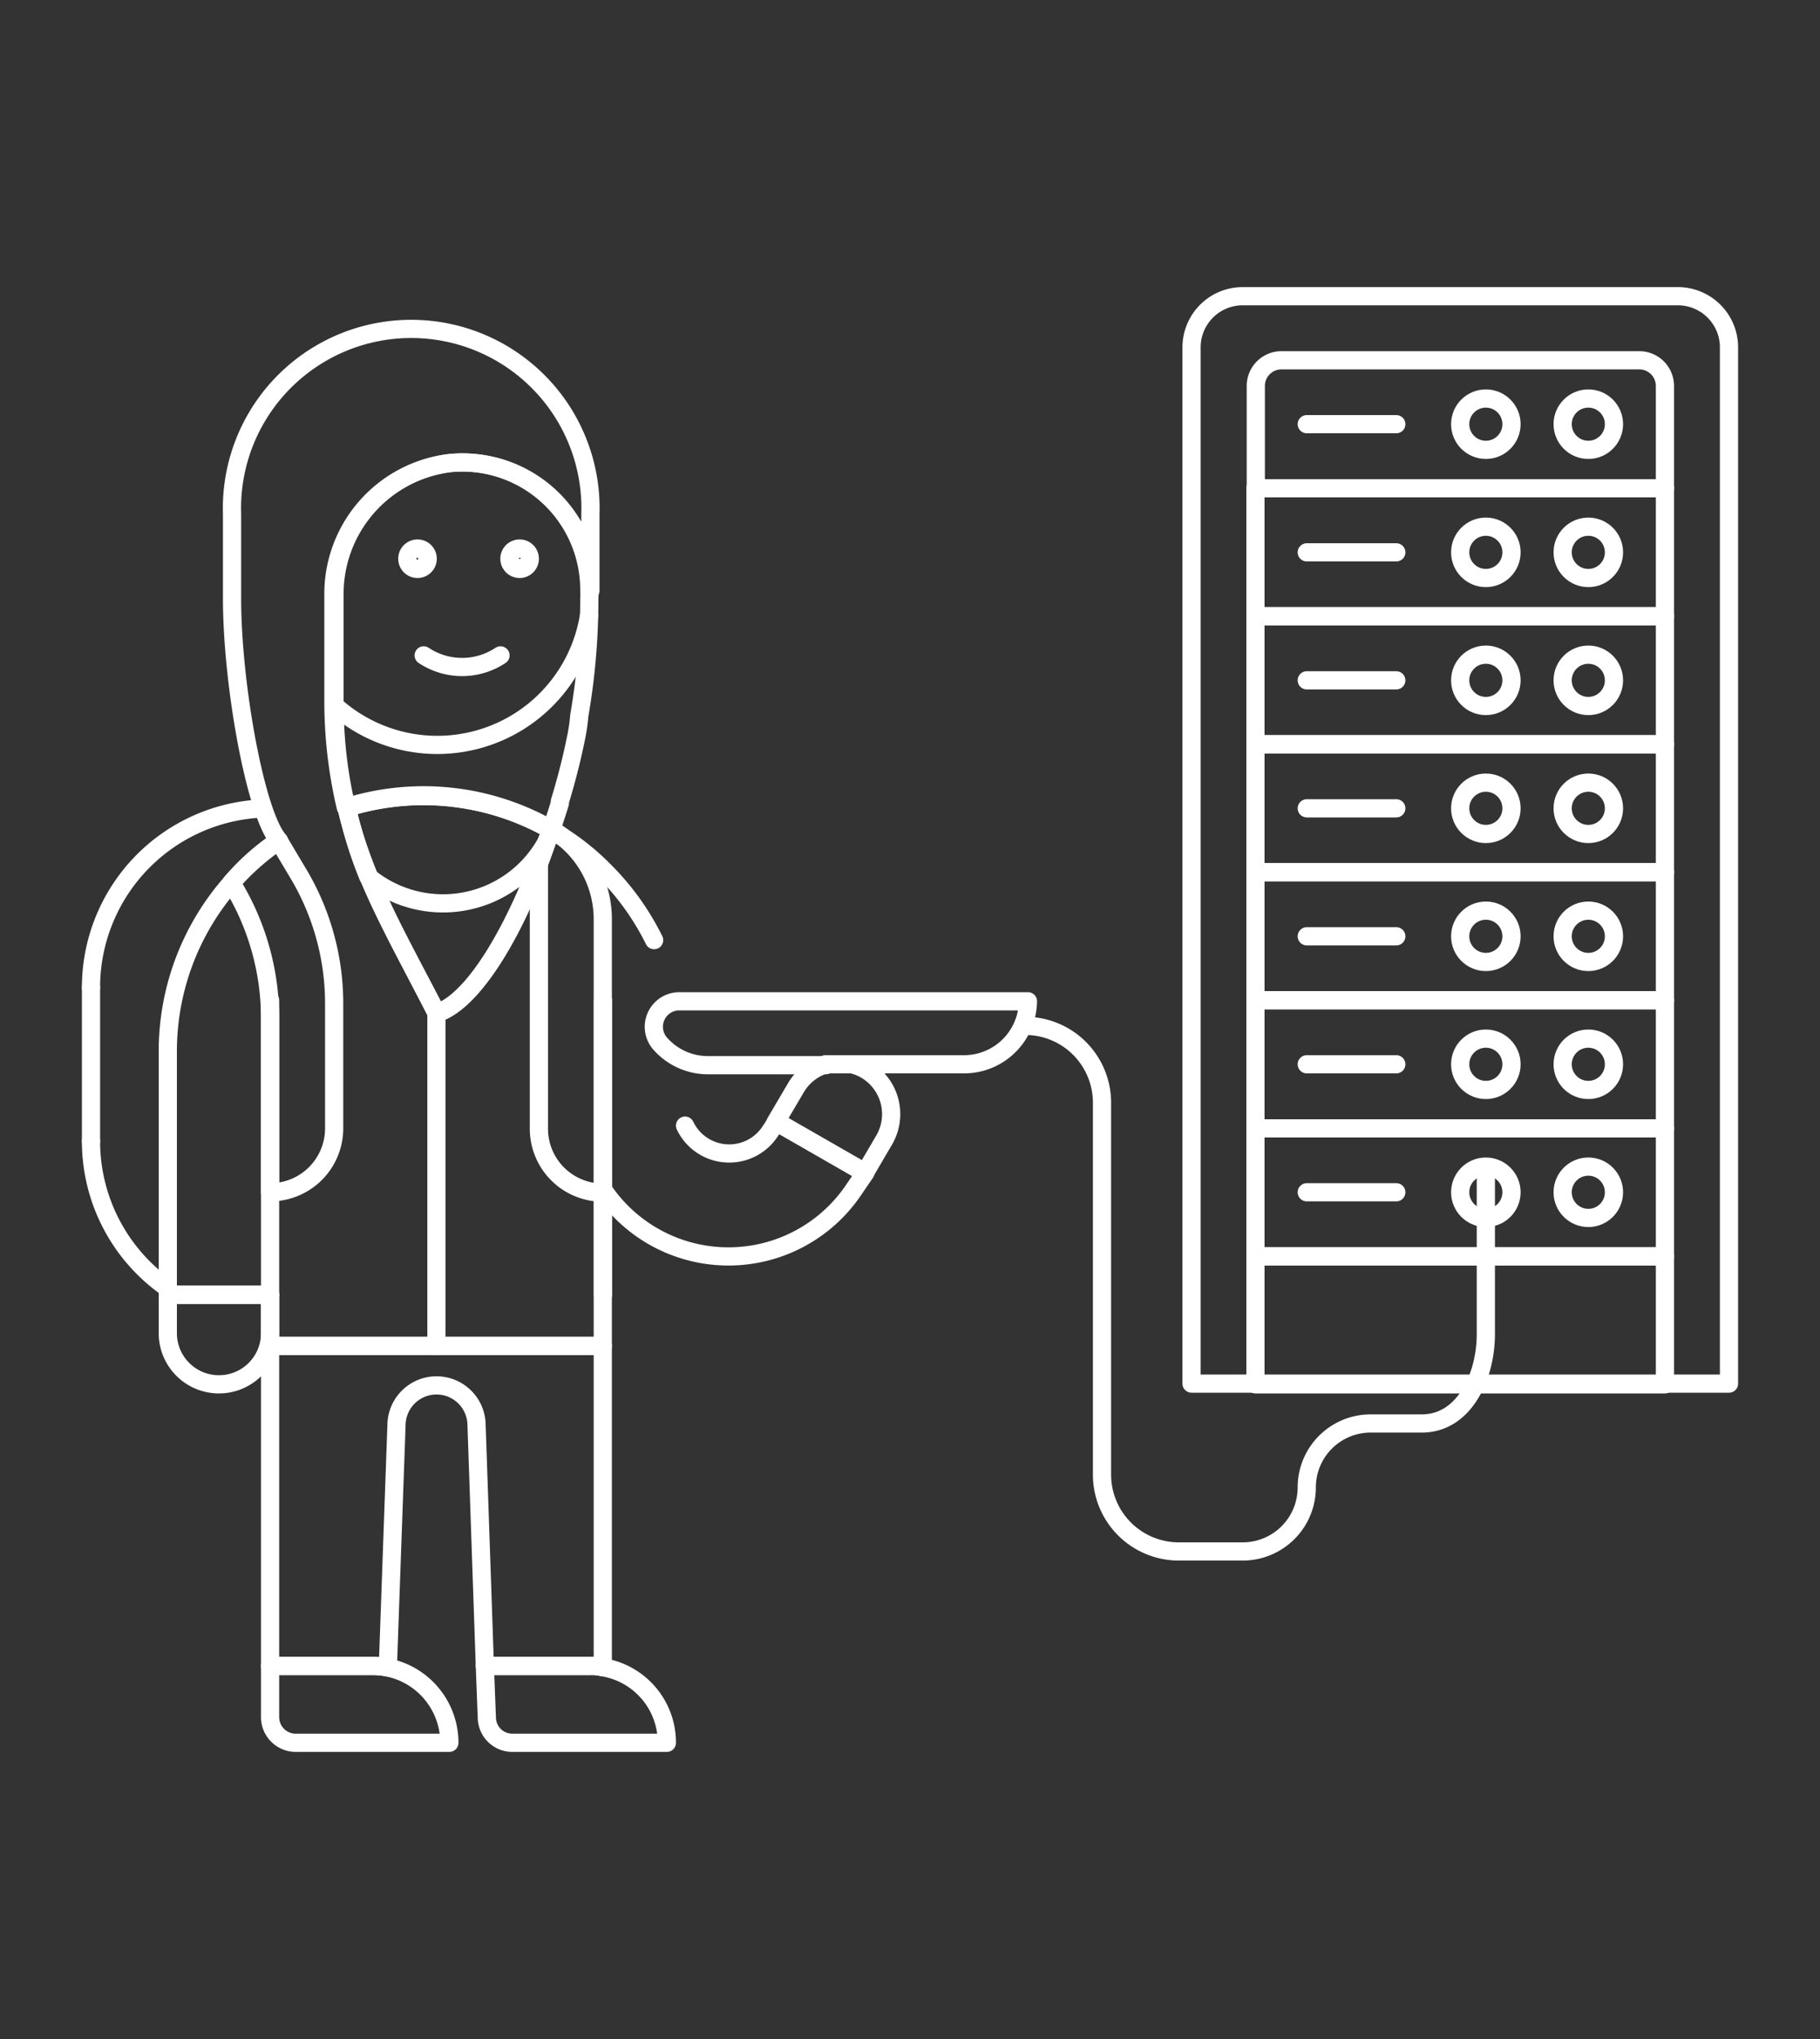 <svg id="Line" xmlns="http://www.w3.org/2000/svg" viewBox="0 0 100 112"><rect x="0" y="0" width="100" height="112" fill="#333333" stroke="none"/><defs><style>.cls-1{fill:none;stroke:#fff;stroke-linecap:round;stroke-linejoin:round;}.cls-2{fill:#fff;}</style></defs><title>93- hacker-hacking-server</title><g id="Icons"><path class="cls-1" d="M33.12,73.93V91.58a2.69,2.69,0,0,0-.7-.07H26.64l-.46-13.36a2.2,2.2,0,0,0-4.39,0l-.48,13.44a4.6,4.6,0,0,0-.84-.08H14.84V73.93Z"/><path class="cls-1" d="M31.63,40.63c-.23,1.14-.53,2.28-.87,3.4a.54.54,0,0,0,0,.1c-.15.48-.3.95-.47,1.43A14.07,14.07,0,0,0,19,44.35a25.38,25.38,0,0,1-.68-5.83V32.74a7.24,7.24,0,0,1,6.34-7.3,7,7,0,0,1,7.72,7,3.09,3.09,0,0,1,0,.43,37.38,37.38,0,0,1-.55,6.43Q31.77,40,31.63,40.63Z"/><path class="cls-1" d="M5,54.24v8.44"/><path class="cls-1" d="M18.36,38.73a8.44,8.44,0,0,0,14-4.9"/><path class="cls-2" d="M22.93,30.63a.06.06,0,0,1,.05.06.05.05,0,0,1-.1,0,.06.06,0,0,1,.05-.06m0-1A1.06,1.06,0,1,0,24,30.69a1.06,1.06,0,0,0-1.05-1.06Z"/><path class="cls-2" d="M28.55,30.63a.06.06,0,0,1,.06.06.06.06,0,0,1-.06,0,0,0,0,0,1-.05,0,.06.06,0,0,1,.05-.06m0-1a1.06,1.06,0,1,0,1.06,1.06,1.06,1.06,0,0,0-1.06-1.06Z"/><path class="cls-1" d="M23.28,36a3.81,3.81,0,0,0,4.22,0"/><path class="cls-1" d="M36.64,95.73H28.15a1.4,1.4,0,0,1-1.4-1.36l-.11-2.86h5.78a2.69,2.69,0,0,1,.7.07A4.19,4.19,0,0,1,36.64,95.73Z"/><path class="cls-1" d="M24.69,95.73a4.22,4.22,0,0,0-4.22-4.22H14.84v2.81a1.41,1.41,0,0,0,1.41,1.41Z"/><path class="cls-1" d="M9.22,73.23a2.81,2.81,0,0,0,5.62,0V71.12H9.22Z"/><path class="cls-1" d="M19.05,44.34c.88,3.89,2.21,6,4.93,11.31,2.1-.62,4.56-4.9,6.29-10.07h0v0a14.17,14.17,0,0,0-11.21-1.21Z"/><path class="cls-1" d="M30.26,45.57v0a14.17,14.17,0,0,0-11.21-1.21,23.77,23.77,0,0,0,1.18,3.79,6.48,6.48,0,0,0,9.85-2c.07-.18.13-.36.19-.54Z"/><path class="cls-1" d="M95,76H65.47V19.09a2.81,2.81,0,0,1,2.81-2.82H92.19A2.81,2.81,0,0,1,95,19.09Z"/><rect class="cls-1" x="68.98" y="69.01" width="22.5" height="7.03"/><path class="cls-1" d="M91.48,26.82H69V21.2a1.41,1.41,0,0,1,1.41-1.41H90.08a1.41,1.41,0,0,1,1.4,1.41Z"/><circle class="cls-1" cx="81.64" cy="23.3" r="1.41"/><circle class="cls-1" cx="87.27" cy="23.3" r="1.41"/><line class="cls-1" x1="71.8" y1="23.3" x2="76.72" y2="23.3"/><rect class="cls-1" x="68.98" y="26.82" width="22.5" height="7.03"/><circle class="cls-1" cx="81.64" cy="30.34" r="1.41"/><circle class="cls-1" cx="87.27" cy="30.34" r="1.41"/><line class="cls-1" x1="71.8" y1="30.34" x2="76.72" y2="30.34"/><rect class="cls-1" x="68.98" y="33.85" width="22.5" height="7.03"/><circle class="cls-1" cx="81.64" cy="37.37" r="1.41"/><circle class="cls-1" cx="87.27" cy="37.37" r="1.41"/><line class="cls-1" x1="71.8" y1="37.37" x2="76.72" y2="37.37"/><rect class="cls-1" x="68.98" y="40.88" width="22.5" height="7.03"/><circle class="cls-1" cx="81.64" cy="44.4" r="1.41"/><circle class="cls-1" cx="87.27" cy="44.4" r="1.41"/><line class="cls-1" x1="71.8" y1="44.4" x2="76.72" y2="44.4"/><rect class="cls-1" x="68.98" y="47.91" width="22.5" height="7.03"/><circle class="cls-1" cx="81.64" cy="51.43" r="1.41"/><circle class="cls-1" cx="87.27" cy="51.43" r="1.41"/><line class="cls-1" x1="71.8" y1="51.43" x2="76.72" y2="51.43"/><rect class="cls-1" x="68.98" y="54.95" width="22.5" height="7.03"/><circle class="cls-1" cx="81.64" cy="58.46" r="1.41"/><circle class="cls-1" cx="87.27" cy="58.46" r="1.41"/><line class="cls-1" x1="71.8" y1="58.46" x2="76.72" y2="58.46"/><rect class="cls-1" x="68.98" y="61.98" width="22.5" height="7.03"/><circle class="cls-1" cx="81.64" cy="65.49" r="1.41"/><circle class="cls-1" cx="87.27" cy="65.49" r="1.41"/><line class="cls-1" x1="71.8" y1="65.49" x2="76.72" y2="65.49"/><path class="cls-1" d="M56.33,56.35a4.22,4.22,0,0,1,4.22,4.22V81a4.22,4.22,0,0,0,4.22,4.22h3.51a3.52,3.52,0,0,0,3.52-3.52,3.51,3.51,0,0,1,3.51-3.51h2.81c2.34,0,3.52-2.59,3.52-4.92V64.79"/><path class="cls-1" d="M35.94,51.64a14.36,14.36,0,0,0-2.82-3.89,13.42,13.42,0,0,0-2.85-2.17c-.21.63-.44,1.25-.66,1.86C28,51.74,25.83,55.1,24,55.65c-2.91-5.64-5.62-9.83-5.62-17.13V32.74a7.24,7.24,0,0,1,6.34-7.3,7,7,0,0,1,7.72,7V28.23a9.85,9.85,0,1,0-19.69,0v4.65c0,4.73,1.3,11.88,2.58,13.3A14,14,0,0,0,9.22,57.76V71.12h5.62v2.81H33.12V65.32a8.3,8.3,0,0,0,13.81,0l.62-.91h0L43.35,62l-.69-.4,0,0-.22.36-.14.21a2.69,2.69,0,0,1-4.66-.34"/><path class="cls-1" d="M45.38,58.46a2.84,2.84,0,0,0-1.65,1.29l-1.1,1.87,0,0,4.89,2.81,1.06-1.81a2.82,2.82,0,0,0-1-3.85,2.5,2.5,0,0,0-.63-.27"/><line class="cls-1" x1="14.84" y1="54.95" x2="14.84" y2="71.12"/><line class="cls-1" x1="33.13" y1="54.95" x2="33.13" y2="71.12"/><path class="cls-1" d="M29.61,47.44V62a3.51,3.51,0,0,0,3.51,3.51V50.54a5.73,5.73,0,0,0-2.85-5C30.06,46.21,29.83,46.83,29.61,47.44Z"/><path class="cls-1" d="M12.71,48.49a14.1,14.1,0,0,1,2.13,7.44v9.56A3.51,3.51,0,0,0,18.36,62V55.17a13.93,13.93,0,0,0-1.86-7l-1.19-2A12.62,12.62,0,0,0,12.71,48.49Z"/><line class="cls-1" x1="23.98" y1="55.65" x2="23.98" y2="73.93"/><path class="cls-1" d="M45.38,58.46H53A3.51,3.51,0,0,0,56.48,55H37.34a1.4,1.4,0,0,0-1.07,2.32,3.49,3.49,0,0,0,2.63,1.19h6.48"/><path class="cls-1" d="M5,62.68a9.83,9.83,0,0,0,4.22,8.08"/><path class="cls-1" d="M14.44,44.41A9.84,9.84,0,0,0,5,54.24"/></g></svg>
